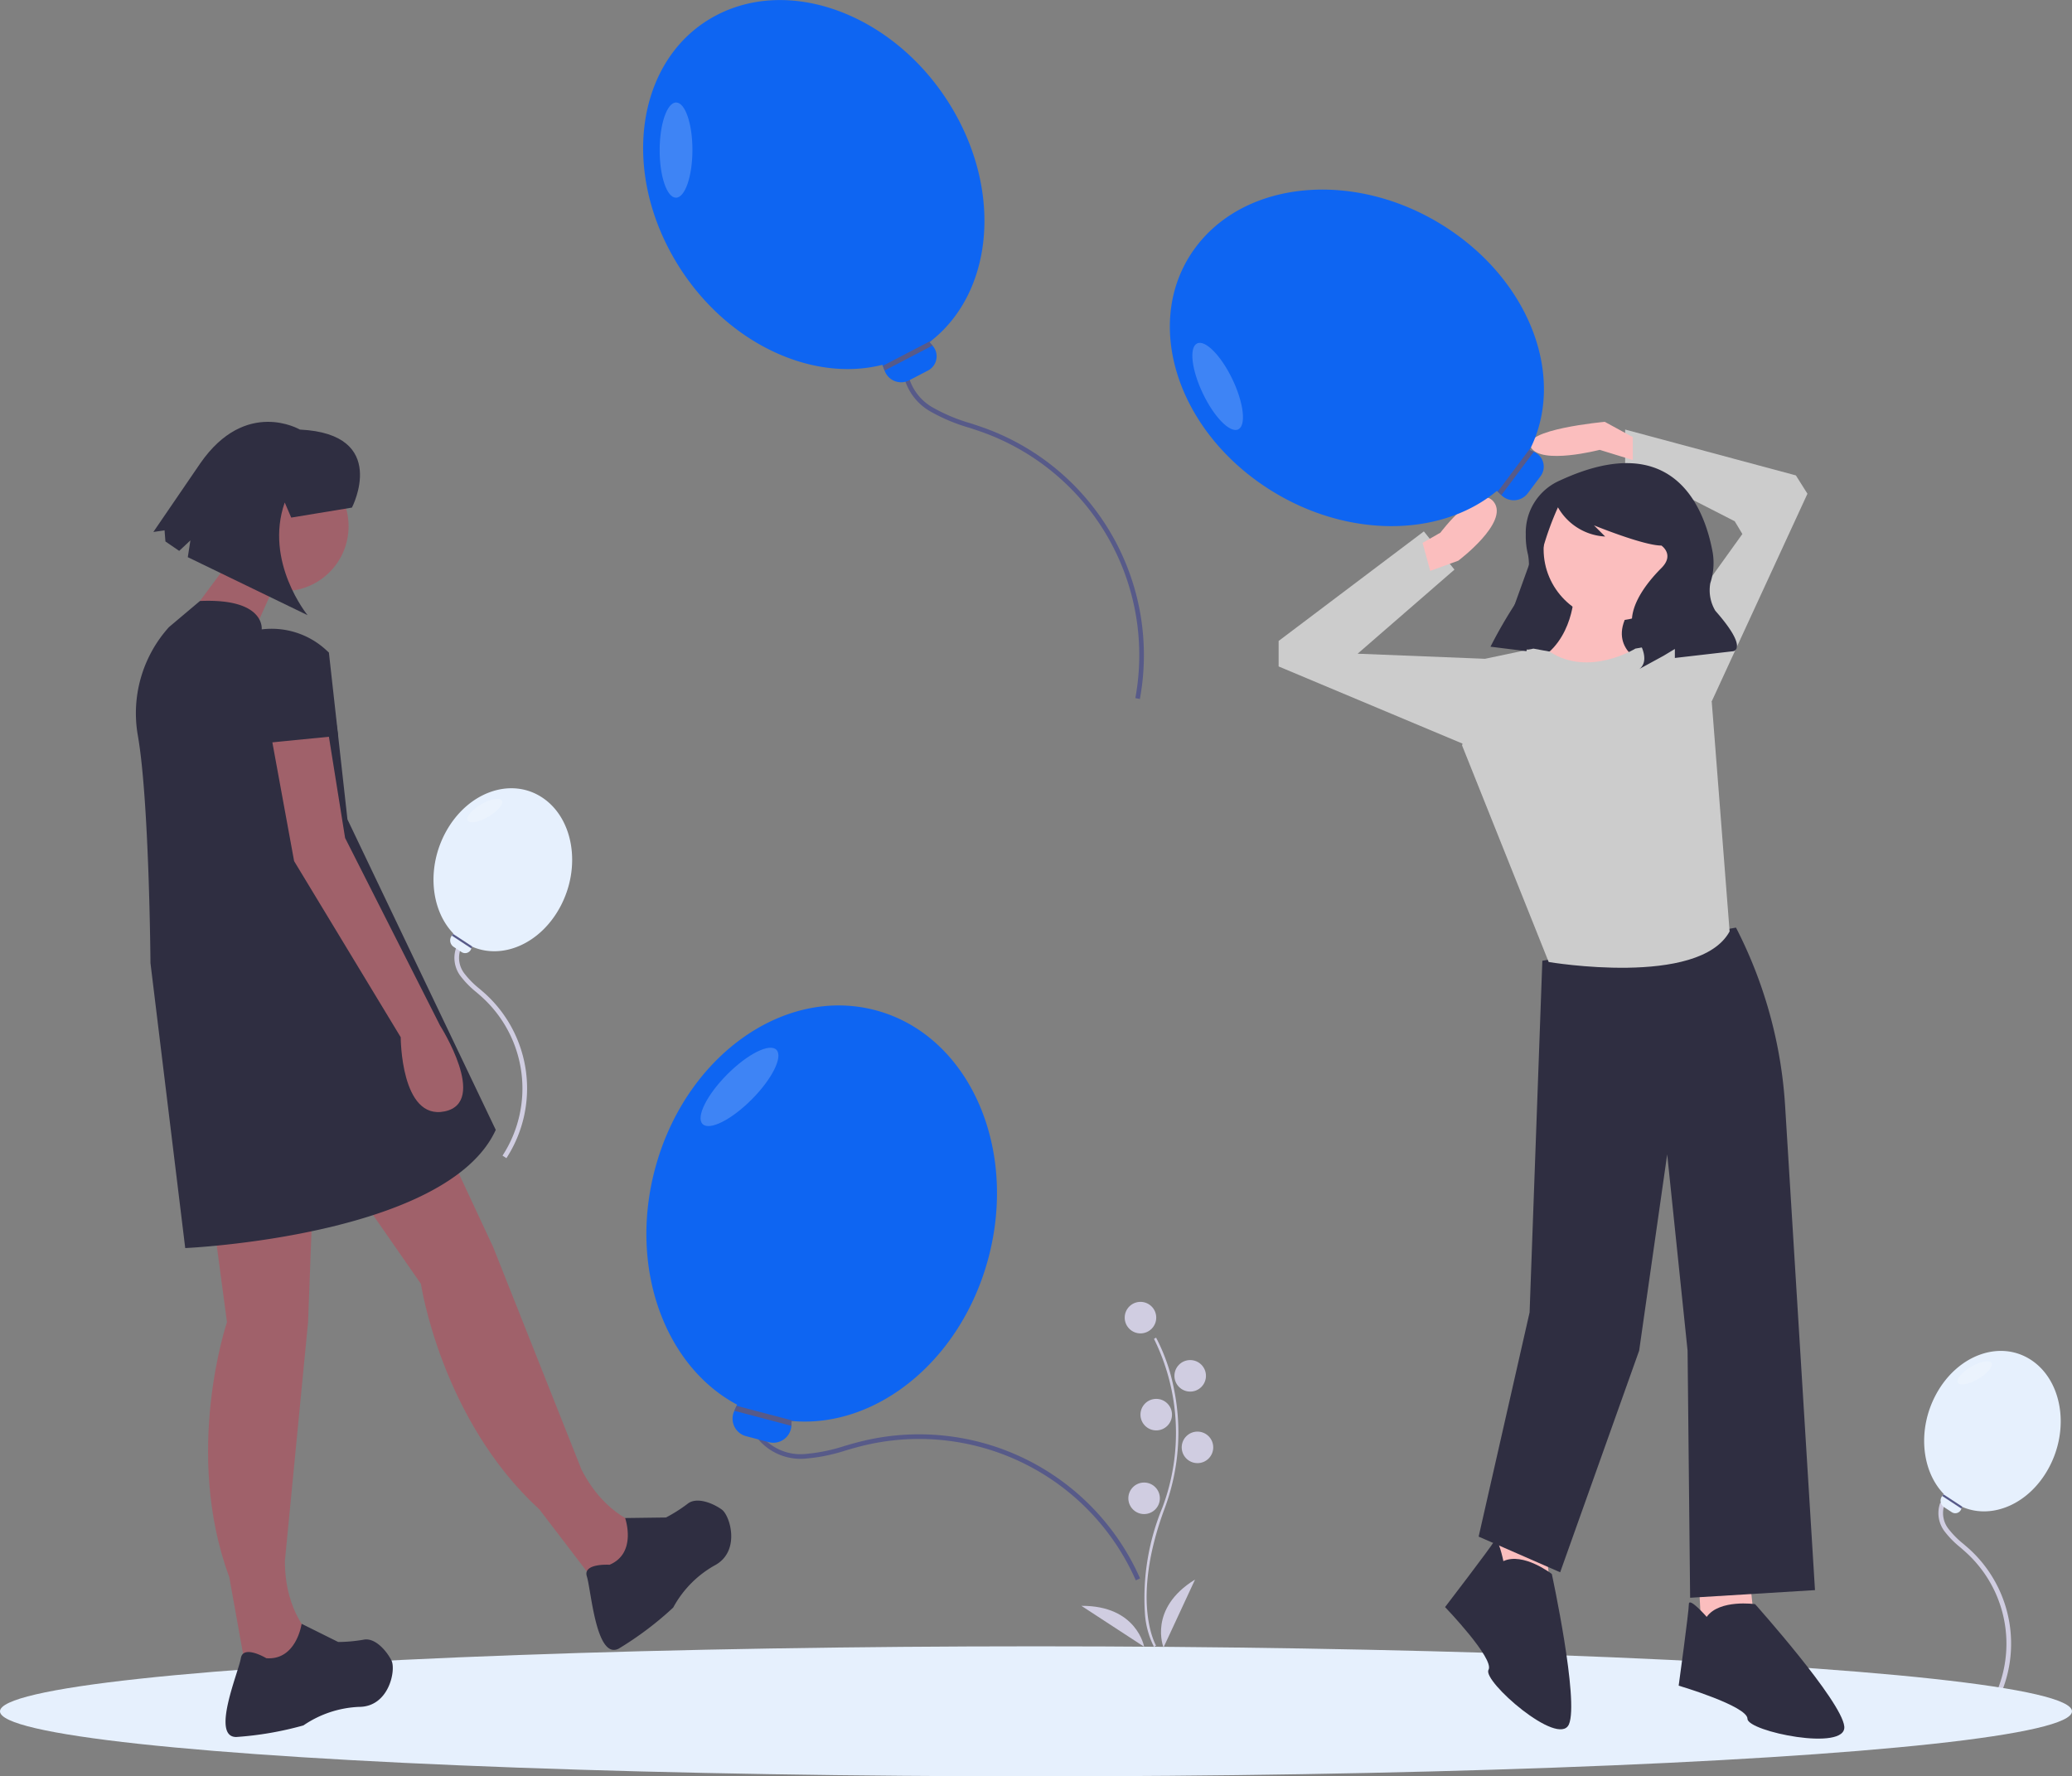 <svg xmlns="http://www.w3.org/2000/svg" width="203.334" height="174.333" viewBox="0 0 203.334 174.333"><rect x="0" y="0" width="203.334" height="174.333" fill="#808080" stroke="none"/><defs><style>.a{fill:#d0cde1;}.b{fill:#575a89;}.c{fill:#e6f0fd;}.d{fill:#fff;opacity:0.2;}.e{fill:#fbbebe;}.f{fill:#2f2e41;}.g{fill:#ccc;}.h{fill:#a0616a;}.i{fill:#0e65f2;}</style></defs><g transform="translate(0 0)"><path class="a" d="M354.054,496.257l-.382-.248a12.109,12.109,0,0,0-1.992-15.536c-.184-.168-.374-.331-.564-.495a9.191,9.191,0,0,1-1.5-1.507,2.965,2.965,0,0,1-.483-2.894l.413.191a2.517,2.517,0,0,0,.438,2.435,8.723,8.723,0,0,0,1.43,1.43c.194.166.387.332.575.5a12.564,12.564,0,0,1,2.067,16.12Z" transform="translate(-304.357 -382.594)"/><path class="a" d="M994.454,735.9l-.381-.248a12.109,12.109,0,0,0-1.992-15.536c-.185-.169-.375-.332-.565-.5a9.2,9.2,0,0,1-1.5-1.507,2.965,2.965,0,0,1-.483-2.894l.413.191a2.517,2.517,0,0,0,.438,2.435,8.717,8.717,0,0,0,1.429,1.429c.194.167.388.333.576.5A12.564,12.564,0,0,1,994.454,735.9Z" transform="translate(-799.126 -567.741)"/><path class="b" d="M516.5,699.967a23.241,23.241,0,0,0-27.036-13.146c-.461.118-.93.253-1.383.384a17.333,17.333,0,0,1-3.916.809,5.443,5.443,0,0,1-4.924-2.153l.386-.24a4.99,4.99,0,0,0,4.515,1.939,17.006,17.006,0,0,0,3.813-.792c.456-.132.928-.268,1.4-.388a23.7,23.7,0,0,1,27.565,13.4Z" transform="translate(-405.039 -544.873)"/><path class="b" d="M565.621,257.223l-.447-.083a23.241,23.241,0,0,0-14.954-26.079c-.448-.162-.911-.314-1.359-.46a17.339,17.339,0,0,1-3.693-1.535,5.438,5.438,0,0,1-2.859-4.55l.454.019a4.99,4.99,0,0,0,2.642,4.143,17.008,17.008,0,0,0,3.6,1.491c.451.148.918.3,1.372.465A23.7,23.7,0,0,1,565.621,257.223Z" transform="translate(-453.759 -188.626)"/><path class="c" d="M352.413,418.558c-1.918,3.538-5.554,5.128-8.521,3.91-.042-.017-.085-.035-.126-.053l-.047.164a.126.126,0,0,1-.006.018.635.635,0,0,1-.972.349l-.761-.5a.768.768,0,0,1-.195-1.094l.011-.014.128-.163.028-.037c-2.24-2.33-2.631-6.487-.758-9.943,2.126-3.921,6.36-5.451,9.459-3.418S354.539,414.637,352.413,418.558Z" transform="translate(-297.459 -329.518)"/><ellipse class="d" cx="1.942" cy="0.703" rx="1.942" ry="0.703" transform="translate(45.537 79.922) rotate(-30.313)"/><path class="b" d="M349.819,471.153a.121.121,0,0,1-.006.018l-1.917-1.258.128-.163,1.969,1.292c-.042-.017-.085-.035-.126-.053Z" transform="translate(-303.559 -378.092)"/><ellipse class="c" cx="101.667" cy="6.381" rx="101.667" ry="6.381" transform="translate(0 161.571)"/><path class="e" d="M733.2,682.886l.25,4.751,5.251-.5-.5-4.751Z" transform="translate(-566.463 -527.206)"/><path class="e" d="M644.126,658.694l.25,4.751,5.251-.5-.5-4.751Z" transform="translate(-497.646 -508.515)"/><path class="f" d="M816.268,467.02l-19.005,3.251-1.25,34.51-5,22.006,8,3.5,7.752-21.756,2.751-19.255,2,19.255.25,24.257,12.253-.75-2.93-47.5A44.191,44.191,0,0,0,816.268,467.02Z" transform="translate(-645.907 -375.983)"/><path class="f" d="M880.085,759.657s-1.751-2-1.751-1.25-1,8-1,8,6.752,2,6.752,3.251,9.753,3.251,9.5.75-8.753-12-8.753-12S881.335,757.906,880.085,759.657Z" transform="translate(-712.599 -600.976)"/><path class="f" d="M782.235,733.429s-.533-2.6-.9-1.952-4.824,6.462-4.824,6.462,4.881,5.076,4.263,6.163,6.872,7.646,7.89,5.349-1.677-14.761-1.677-14.761S784.187,732.525,782.235,733.429Z" transform="translate(-634.701 -580.219)"/><path class="f" d="M647.077,230.028l13.845,1.324,4.615-12.576-13.254-3.193Z" transform="translate(-499.926 -166.558)"/><circle class="e" cx="7.002" cy="7.002" r="7.002" transform="translate(151.481 46.9)"/><path class="e" d="M817.158,322.416s0,4.751-3.751,6.752,9,4.251,9,4.251l1.25-4.251s-3.751-1.75-.5-5.752Z" transform="translate(-662.676 -264.263)"/><path class="g" d="M800.868,344.909s-4.58,2.837-8.417.293l-1.586-.293-4.751,1-2.251,8.5,8.5,21.256s14.754,2.5,17.755-3l-1.75-22.506-4.751-5.752Z" transform="translate(-640.384 -281.254)"/><path class="g" d="M704.559,207.1l8.252-11.5-.75-1.25-10.753-5.5v-3.5l16.755,4.5,1.134,1.8L709.31,213.1Z" transform="translate(-541.825 -143.194)"/><path class="g" d="M572.511,242.082l-.5-.25-12.5-.5,9.5-8.252-3-3.751-14.254,10.753v2.5l20.256,8.5Z" transform="translate(-426.281 -177.177)"/><path class="e" d="M766.819,285.774l1.751-1s3.751-5,5.251-3-3.5,5.752-3.5,5.752l-2.751,1Z" transform="translate(-627.216 -232.498)"/><path class="e" d="M823.271,250.239l-2.751-1.5s-8.252.75-7.252,2.5,6.752.25,6.752.25l3.251,1Z" transform="translate(-663.037 -207.341)"/><path class="f" d="M802.969,268.256a5.568,5.568,0,0,0-3.377,5.3,7.508,7.508,0,0,0,.223,2.009,5.89,5.89,0,0,1-1.105,4.574,45.285,45.285,0,0,0-2.57,4.42l-.01.02,3.53.441.751-5.851a29.134,29.134,0,0,1,2.314-8.214l.024-.055a5.683,5.683,0,0,0,4.633,2.868l-1.1-1.1s4.854,1.986,6.619,1.986c0,0,1.324.883,0,2.206s-3.971,4.413-2.427,6.839.221,3.089.221,3.089l2.427-1.324,1.1-.662v.883l5.736-.662s1.544-.221-1.765-3.971a3.932,3.932,0,0,1-.492-2.713,6.337,6.337,0,0,0,.241-2.963C817.2,271.24,814.292,263.017,802.969,268.256Z" transform="translate(-649.861 -221.112)"/><path class="a" d="M647.633,674.315a8.472,8.472,0,0,1-.894-3.352,23.242,23.242,0,0,1,1.717-10.317,20.806,20.806,0,0,0-.824-16.559l.206-.12a18.278,18.278,0,0,1,1.724,4.884,21.308,21.308,0,0,1-.883,11.877c-3.386,9.109-.869,13.42-.843,13.463Z" transform="translate(-534.387 -512.69)"/><circle class="a" cx="1.547" cy="1.547" r="1.547" transform="translate(110.372 127.766)"/><circle class="a" cx="1.547" cy="1.547" r="1.547" transform="translate(115.252 133.478)"/><circle class="a" cx="1.547" cy="1.547" r="1.547" transform="translate(111.919 137.286)"/><circle class="a" cx="1.547" cy="1.547" r="1.547" transform="translate(115.966 140.499)"/><circle class="a" cx="1.547" cy="1.547" r="1.547" transform="translate(110.729 145.497)"/><path class="a" d="M654.187,755.03s-1.547-3.808,3.094-6.664Z" transform="translate(-540.006 -593.348)"/><path class="a" d="M625.755,763.726s-.7-4.05-6.153-4.015Z" transform="translate(-513.478 -602.113)"/><path class="h" d="M243.2,586.135l1.364,10.233s-4.321,12.735.227,25.015l1.592,8.869h5.913l.682-2.956s-2.729-2.274-2.729-7.5l2.274-23.423.455-12.053Z" transform="translate(-222.291 -466.605)"/><path class="f" d="M254.255,770.845s-2.274-1.364-2.5,0-2.956,7.732-.455,7.732a32.534,32.534,0,0,0,6.595-1.137,10.451,10.451,0,0,1,5.458-1.819c2.956,0,3.639-3.638,3.184-4.548s-1.592-2.274-2.729-2.047a15.05,15.05,0,0,1-2.5.227l-3.59-1.785S257.211,771.072,254.255,770.845Z" transform="translate(-228.119 -608.107)"/><path class="h" d="M308.669,562.808l5.891,8.478s1.977,13.3,11.635,22.145l5.469,7.161,5.259-2.7-.744-2.941s-3.467-.775-5.857-5.428l-8.683-21.873-5.1-10.928Z" transform="translate(-273.253 -445.285)"/><path class="f" d="M408.252,720.6s-2.646-.174-2.225,1.143.9,8.228,3.129,7.085A32.537,32.537,0,0,0,414.5,724.8a10.452,10.452,0,0,1,4.023-4.113c2.629-1.351,1.573-4.9.753-5.5s-2.455-1.3-3.363-.573a15.038,15.038,0,0,1-2.121,1.346l-4.009.053S410.985,719.447,408.252,720.6Z" transform="translate(-348.436 -567.032)"/><circle class="h" cx="6.367" cy="6.367" r="6.367" transform="translate(21.474 45.282)"/><path class="h" d="M83.158,239.621l-5.23,7.05,6.367,2.274,2.956-6.595Z" transform="translate(-60.207 -185.129)"/><path class="f" d="M230.46,331.059l-.262-.242a7.893,7.893,0,0,0-6.333-2.032h0s.387-3.072-6.06-2.787l-3.036,2.559a12.623,12.623,0,0,0-3.07,10.574c1.137,6.367,1.251,22.4,1.251,22.4l3.411,27.971s25.7-1.137,30.473-11.6l-14.554-30.473Z" transform="translate(-198.184 -267.016)"/><path class="h" d="M268.861,378.316l2.5,13.645,10.461,17.283s0,8.187,4.321,7.277-.455-8.414-.455-8.414l-9.324-18.42-1.819-11.37Z" transform="translate(-242.498 -307.451)"/><path class="f" d="M112.928,284.3l.455,7.732,7.049-.692-1.136-7.722Z" transform="translate(-87.247 -219.123)"/><path class="f" d="M238.588,257.157s3.757-7.228-5.108-7.657c0,0-5.3-3.126-9.766,3.3L219.1,259.55l1.1-.163.085,1.094,1.351.924,1.1-1.031-.255,1.649,11.753,5.691s-4.278-5.235-2.241-11.058l.637,1.482Z" transform="translate(-204.051 -207.341)"/><path class="i" d="M465.437,525.354c-2.623,9.945-10.77,16.613-18.979,16.065-.116-.006-.234-.015-.349-.026l-.017.428a.3.3,0,0,1,0,.048,1.776,1.776,0,0,1-2.226,1.6l-2.221-.586a1.777,1.777,0,0,1-1.168-2.451l.019-.041.219-.489.048-.11c-7.072-3.773-10.634-13.363-8.071-23.077,2.908-11.022,12.594-18.023,21.639-15.637S468.345,514.332,465.437,525.354Z" transform="translate(-368.429 -401.936)"/><ellipse class="d" cx="5.138" cy="1.72" rx="5.138" ry="1.72" transform="translate(67.729 109.105) rotate(-45.222)"/><path class="b" d="M475.423,675.306a.3.3,0,0,1,0,.048l-5.6-1.476.219-.49,5.746,1.516c-.116-.006-.234-.015-.349-.026Z" transform="translate(-397.76 -535.421)"/><path class="i" d="M685.432,152.608c7.881,5.417,11.018,14.44,7.774,21.193-.044.1-.092.193-.141.286l.371.152a.285.285,0,0,1,.041.019,1.572,1.572,0,0,1,.663,2.395l-1.263,1.686a1.723,1.723,0,0,1-2.552.2l-.03-.03-.357-.343-.081-.076c-5.7,4.754-15.352,4.671-23.051-.621-8.735-6-11.647-16.434-6.5-23.3S676.7,146.6,685.432,152.608Z" transform="translate(-542.959 -129.916)"/><ellipse class="d" cx="1.61" cy="4.677" rx="1.61" ry="4.677" transform="matrix(0.902, -0.431, 0.431, 0.902, 116.026, 34.399)"/><path class="b" d="M802.751,260.112a.282.282,0,0,1,.041.019l-3.182,4.247-.358-.343,3.268-4.362c-.044.1-.092.193-.141.286Z" transform="translate(-652.273 -215.789)"/><path class="i" d="M460.975,77.634c4.758,8.284,3.684,17.765-2.155,22.445-.081.067-.166.134-.25.2l.269.3a.283.283,0,0,1,.028.035,1.57,1.57,0,0,1-.437,2.443l-1.866.972a1.721,1.721,0,0,1-2.384-.926l-.014-.04-.174-.463-.04-.1c-7.19,1.817-15.844-2.426-20.491-10.518-5.273-9.181-3.389-19.833,4.21-23.793S455.7,68.453,460.975,77.634Z" transform="translate(-367.357 -66.696)"/><ellipse class="d" cx="4.672" cy="1.608" rx="4.672" ry="1.608" transform="translate(64.727 19.399) rotate(-89.897)"/><path class="b" d="M538.749,213.99a.286.286,0,0,1,.029.035l-4.7,2.45-.174-.463,4.828-2.516c-.081.067-.166.134-.25.2Z" transform="translate(-447.267 -180.112)"/><path class="c" d="M995.5,661.193c-1.888,3.483-5.468,5.049-8.39,3.85-.042-.016-.083-.034-.124-.052l-.047.161a.118.118,0,0,1-.006.018.626.626,0,0,1-.957.344l-.749-.491a.756.756,0,0,1-.192-1.077l.011-.014.126-.161.028-.036c-2.206-2.294-2.591-6.387-.746-9.79,2.093-3.861,6.262-5.367,9.313-3.366S997.6,657.333,995.5,661.193Z" transform="translate(-794.453 -517.115)"/><ellipse class="d" cx="1.912" cy="0.692" rx="1.912" ry="0.692" transform="translate(191.779 135.101) rotate(-30.313)"/><path class="b" d="M992.949,712.979a.1.1,0,0,1-.006.018l-1.887-1.239.126-.16,1.938,1.272c-.042-.016-.083-.034-.124-.052Z" transform="translate(-800.46 -564.941)"/></g></svg>